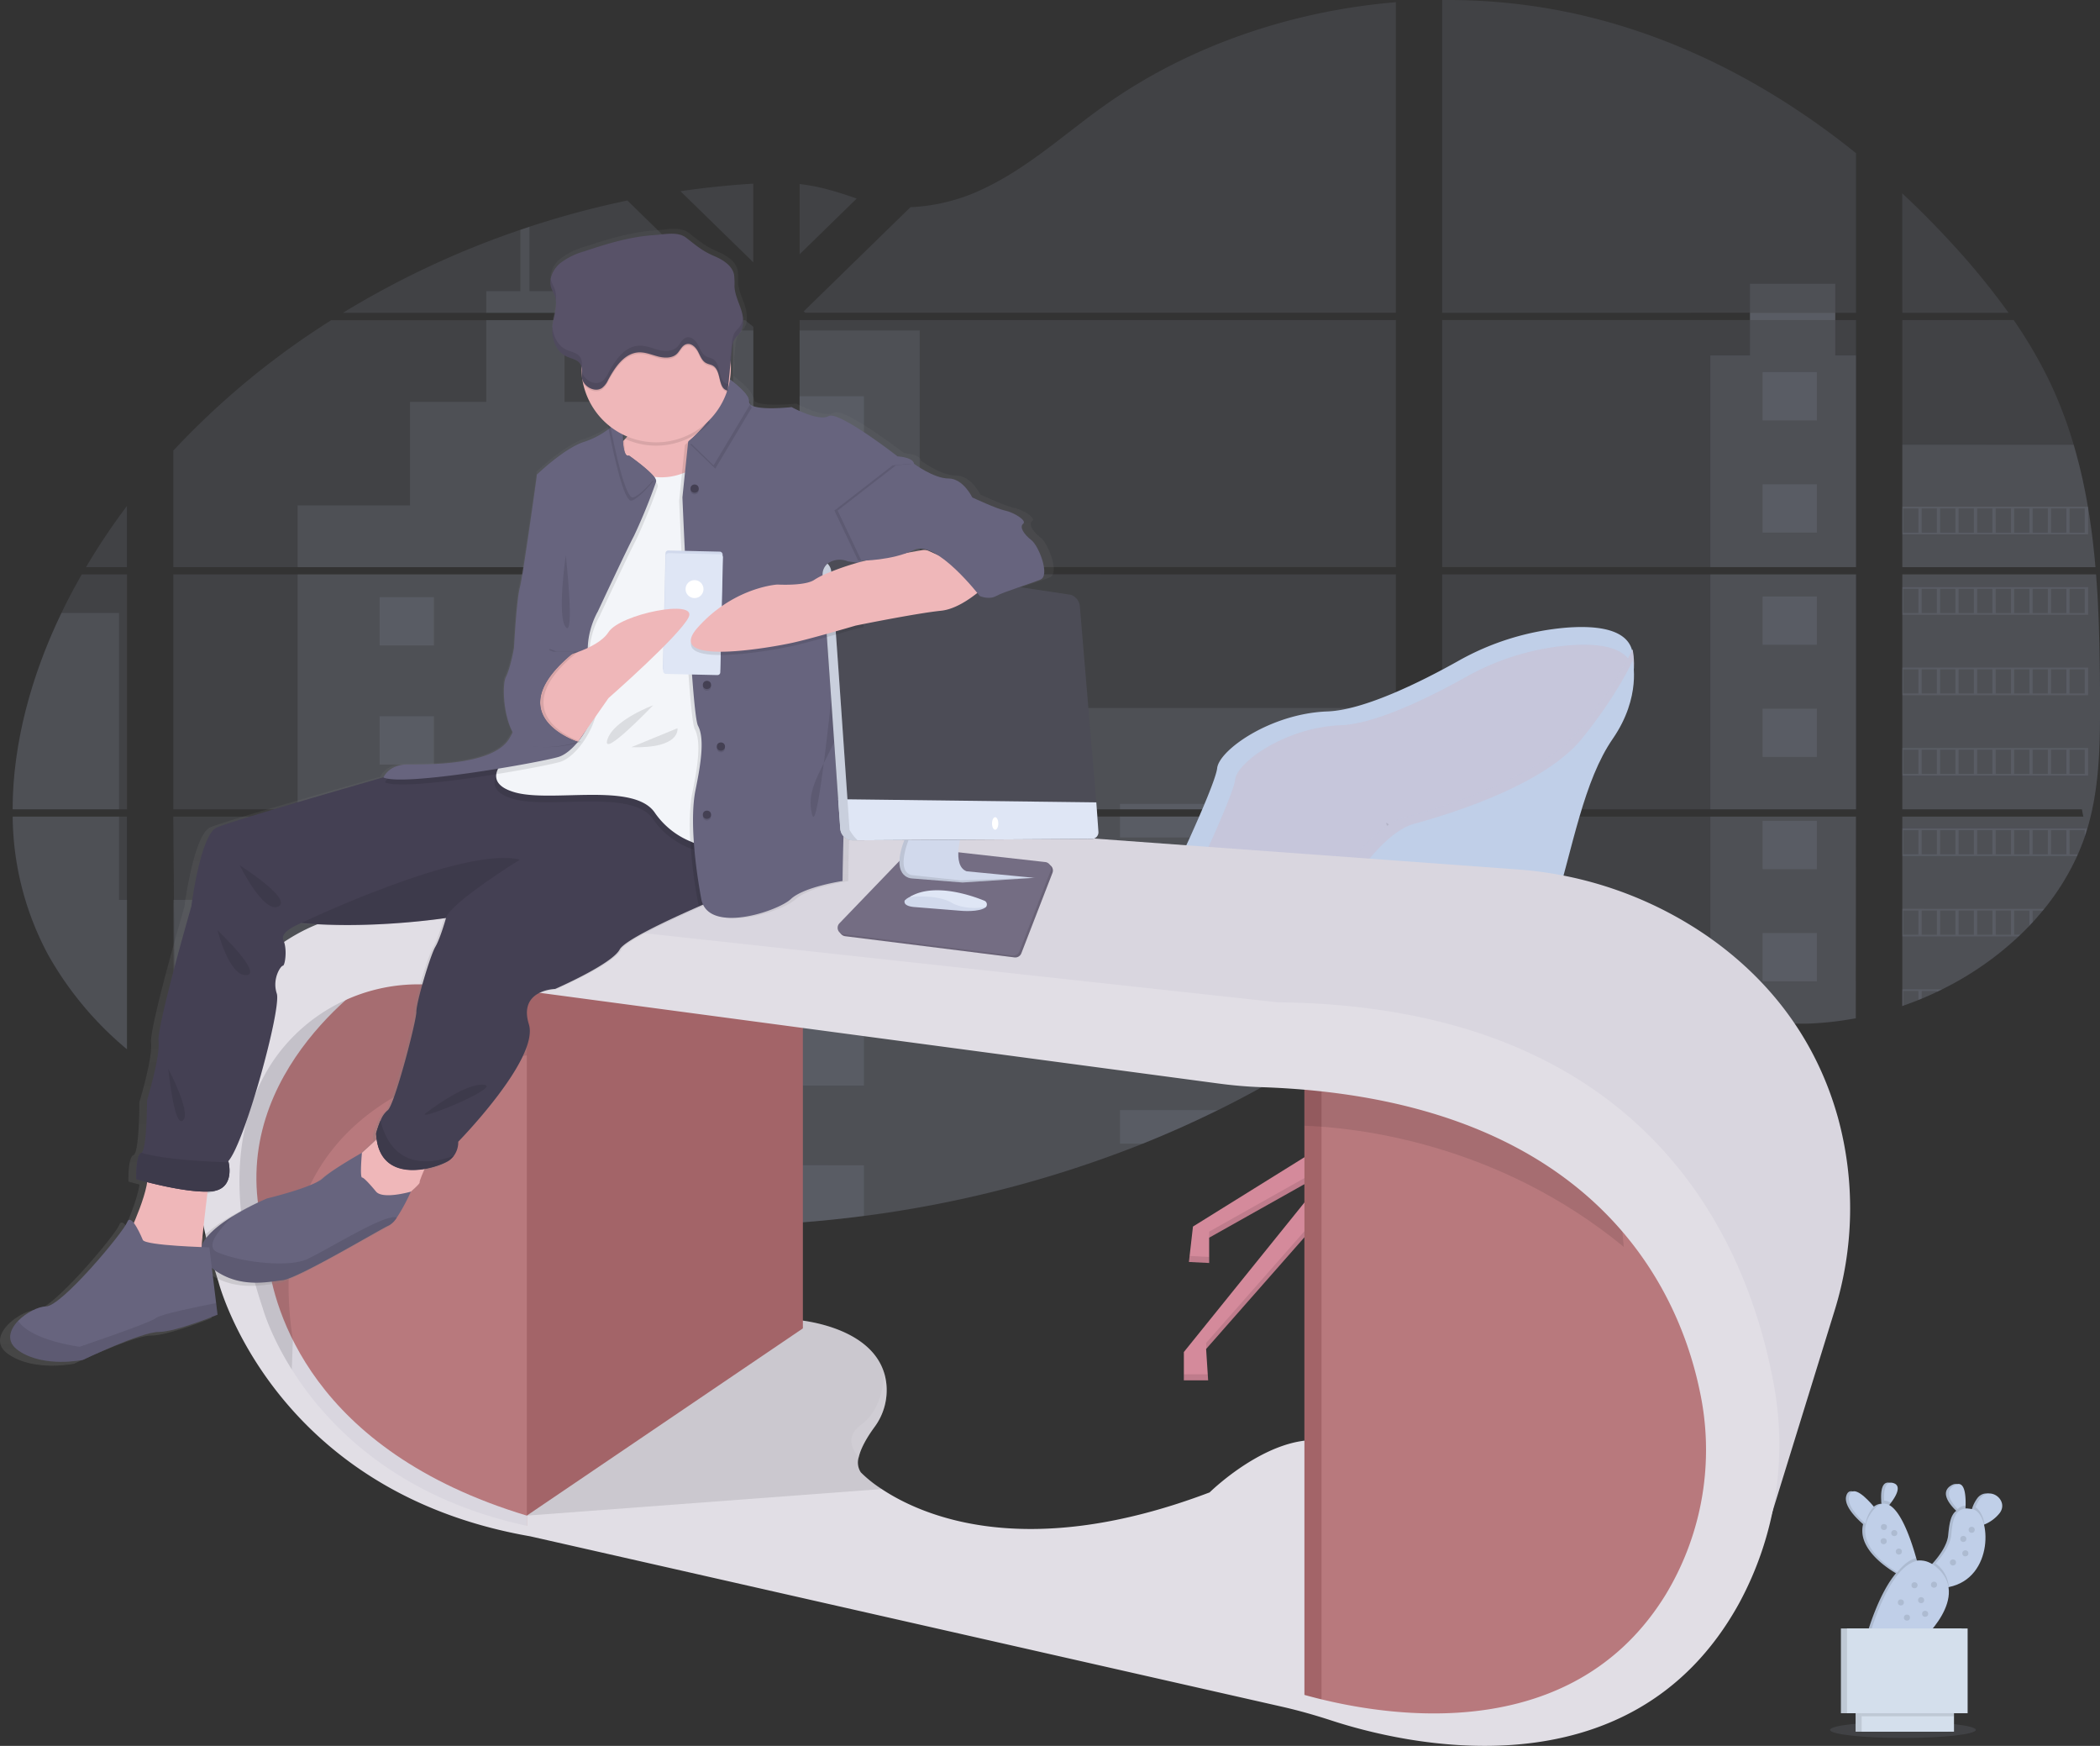 <svg xmlns="http://www.w3.org/2000/svg" xmlns:xlink="http://www.w3.org/1999/xlink" width="582.39" height="484.052" viewBox="0 0 582.39 484.052"><rect x="0" y="0" width="582.39" height="484.052" fill="#333333" stroke="none"/><defs><linearGradient id="a" x1="-2.055" y1="1" x2="-2.055" gradientUnits="objectBoundingBox"><stop offset="0" stop-color="gray" stop-opacity="0.251"/><stop offset="0.54" stop-color="gray" stop-opacity="0.122"/><stop offset="1" stop-color="gray" stop-opacity="0.102"/></linearGradient></defs><path d="M500.276,137.089H446.541v65.138h49.808c.129.672.251,1.344.4,2.011H446.541v52.52l.251-.082q2.127-.748,4.226-1.59l.9-.368q2.151-.882,4.226-1.888c.5-.228.988-.468,1.473-.713a87.57,87.57,0,0,0,21.14-14.612c.181-.158.351-.321.514-.479.859-.83,1.7-1.666,2.519-2.525l.9-.958c.964-1.046,1.894-2.127,2.8-3.22l.4-.479a68.036,68.036,0,0,0,9.106-14.612c.076-.158.14-.321.21-.479.731-1.648,1.391-3.32,1.964-5.021.246-.719.479-1.438.684-2.157.07-.216.134-.427.193-.637,2.981-10.433,3.326-21.274,3.326-32.058v-3.77c0-4.354-.064-8.767-.146-13.121,0-1.134-.053-2.262-.082-3.4q-.105-4.343-.316-8.673c-.035-.807-.07-1.607-.123-2.4,0-.462-.047-.923-.076-1.385C500.51,140.415,500.4,138.755,500.276,137.089Z" transform="translate(81.021 22.162)" fill="#c0cfe8" opacity="0.1"/><path d="M446.545,89.86h29.474a201.535,201.535,0,0,0-15.693-19.194c-4.383-4.781-8.983-9.445-13.8-13.934Z" transform="translate(81.017 -3.123)" fill="#c0cfe8" opacity="0.1"/><path d="M446.541,83.464v68.493h53.566c0-.2-.035-.4-.052-.584-.047-.538-.094-1.075-.146-1.619s-.123-1.262-.193-1.9-.14-1.373-.222-2.051-.152-1.373-.24-2.057-.17-1.368-.263-2.046-.181-1.368-.286-2.046c-.082-.584-.158-1.122-.245-1.689-.123-.795-.251-1.6-.386-2.385a3.367,3.367,0,0,0-.064-.351,146.823,146.823,0,0,0-3.939-17.2,118.321,118.321,0,0,0-6.645-17.458,126.748,126.748,0,0,0-10-17.125Z" transform="translate(81.021 5.283)" fill="#c0cfe8" opacity="0.1"/><path d="M444.358,175.2v65.138H559.135V175.2Zm0,67.149v44.109c13.361-4.272,28.638-2.548,42.49.959,10.725,2.724,21.175,6.429,31.883,9.094a116.946,116.946,0,0,0,14.535,2.747l1.2.129c.584.058,1.169.117,1.753.164l1.753.123h.964a2.081,2.081,0,0,0,.269,0l.947.035h.029c.45,0,.906,0,1.362.035H545.3a9.9,9.9,0,0,0,1.023-.035c.549,0,1.1-.047,1.654-.088l1.023-.064,1.263-.1c.894-.07,1.753-.164,2.659-.269.351-.041.707-.082,1.058-.134l.52-.064c.882-.117,1.753-.257,2.636-.4.649-.1,1.3-.222,1.952-.339v-55.9Zm85.366-139.686v2.011H444.358v68.516H559.135V104.7h-5.757v-2.011h5.757V58.423c-22.326-17.984-48.423-32.069-77.488-38.574a164.818,164.818,0,0,0-37.289-3.887v86.728ZM267.3,102.281l.4.386H431.518v-86.1c-29.165,2.426-57.6,12.221-80.533,28.452-11.017,7.791-20.912,17.025-33.273,23A52.1,52.1,0,0,1,296.9,73.4Zm-1.128-35.325V86.448L282,71c-5.886-2.034-10.526-3.425-15.851-4.021Zm-.526,245.217h.526V354.9q8.96-.666,17.849-1.835a319.371,319.371,0,0,0,77.3-20.024h0q4-1.6,7.937-3.308,2.624-1.14,5.219-2.338,3.893-1.788,7.727-3.676a271.871,271.871,0,0,0,32.654-18.972c.649-.438,1.3-.883,1.946-1.333q1.94-1.344,3.852-2.712c.637-.462,1.274-.923,1.905-1.391l1.3-.994c1.309-.976,2.613-1.958,3.933-2.922h0c1.222-.877,2.455-1.753,3.706-2.572v-50.5H299.9c.094-.3.181-.584.281-.9-.105.3-.2.584-.286.9H266.15v69.837Zm.526-207.484v68.5H431.518V104.7Zm0,70.5v65.15H431.518V175.2ZM233.116,68.961l20.2,19.714V66.869Q243.163,67.5,233.116,68.961ZM92.465,175.2v65.138h160.85V175.2Zm38.878,160.873a298.752,298.752,0,0,0,75.822,17.99h.111q7.358.777,14.758,1.2h.181c10.339.584,20.719.719,31.082.333V242.354H92.465l.584,75M47.912,240.343H79.636V175.2H67.088c-1.3,2.291-2.566,4.594-3.764,6.932q-.964,1.865-1.876,3.77C53.19,203.049,47.941,221.892,47.912,240.343Zm0,2.011a82.342,82.342,0,0,0,9.778,38.218,93.718,93.718,0,0,0,21.923,26.3V242.354Zm20.328-69.159H79.613V156.245a180.8,180.8,0,0,0-11.35,16.949Zm71.263-70.5H249.522l.4-.386-.584-.584h0L218.4,71.545a251.213,251.213,0,0,0-27.16,7.277c-.842.275-1.683.584-2.519.847A246.332,246.332,0,0,0,139.5,102.691ZM92.465,140.9v32.3H253.333V106.566l-2.256-1.835H136.265a220.768,220.768,0,0,0-43.8,36.166Z" transform="translate(-44.408 -15.954)" fill="#c0cfe8" opacity="0.1"/><path d="M446.541,109.739v33.946h53.566c0-.2-.035-.4-.052-.584-.047-.538-.094-1.075-.146-1.619s-.123-1.262-.193-1.9-.14-1.373-.222-2.051-.152-1.373-.24-2.057-.17-1.368-.263-2.046-.181-1.368-.286-2.046c-.082-.584-.158-1.122-.245-1.689-.123-.795-.251-1.6-.386-2.385a3.369,3.369,0,0,0-.064-.351,146.822,146.822,0,0,0-3.939-17.2Z" transform="translate(81.021 13.556)" fill="#c0cfe8" opacity="0.1"/><path d="M500.276,137.089H446.541v65.138h49.808c.129.672.251,1.344.4,2.011H446.541v52.52l.251-.082q2.127-.748,4.226-1.59l.9-.368q2.151-.882,4.226-1.888c.5-.228.988-.468,1.473-.713a87.57,87.57,0,0,0,21.14-14.612c.181-.158.351-.321.514-.479.859-.83,1.7-1.666,2.519-2.525l.9-.958c.964-1.046,1.894-2.127,2.8-3.22l.4-.479a68.036,68.036,0,0,0,9.106-14.612c.076-.158.14-.321.21-.479.731-1.648,1.391-3.32,1.964-5.021.246-.719.479-1.438.684-2.157.07-.216.134-.427.193-.637,2.981-10.433,3.326-21.274,3.326-32.058v-3.77c0-4.354-.064-8.767-.146-13.121,0-1.134-.053-2.262-.082-3.4q-.105-4.343-.316-8.673c-.035-.807-.07-1.607-.123-2.4,0-.462-.047-.923-.076-1.385C500.51,140.415,500.4,138.755,500.276,137.089Z" transform="translate(81.021 22.162)" fill="#c0cfe8" opacity="0.1"/><path d="M360.8,79.712V138.4h40.4V79.712h-5.757V59.84H371.793V79.712Z" transform="translate(113.524 18.843)" fill="#c0cfe8" opacity="0.1"/><rect width="40.404" height="65.132" transform="translate(474.323 159.251)" fill="#c0cfe8" opacity="0.1"/><path d="M446.447,188.167h-40.4v54.162a117.741,117.741,0,0,0,14.53,2.747l1.2.129c.584.064,1.169.117,1.753.164l1.753.123h.181a5.9,5.9,0,0,1,.783.035h.269a8.71,8.71,0,0,1,.953.035h0c.45,0,.906,0,1.362.035h3.752l1.029-.035c.544,0,1.1-.047,1.648-.088l1.017-.064,1.268-.1c.888-.076,1.753-.164,2.653-.269l1.058-.134.52-.064c.883-.123,1.753-.251,2.636-.4.655-.1,1.3-.222,1.952-.339Z" transform="translate(68.281 38.233)" fill="#c0cfe8" opacity="0.1"/><rect width="33.32" height="65.612" transform="translate(221.742 91.623)" fill="#c0cfe8" opacity="0.1"/><path d="M168.672,121.125v65.138H334.04v-28.1H245.955v16.575H201.986V121.125Z" transform="translate(53.07 38.126)" fill="#c0cfe8" opacity="0.1"/><path d="M213.516,258.224h.526v42.73q8.96-.678,17.849-1.835a319.942,319.942,0,0,0,77.318-20.053q10.66-4.278,20.883-9.316a271.868,271.868,0,0,0,32.654-18.977q3.91-2.653,7.7-5.43c1.753-1.292,3.507-2.607,5.26-3.887,1.222-.877,2.455-1.753,3.706-2.577v-50.5H247.8c.094-.3.181-.584.275-.894-.1.3-.2.584-.286.894H214.042v69.814Z" transform="translate(7.7 38.019)" fill="#c0cfe8" opacity="0.1"/><path d="M147.821,87.644h21.707V81.63H159.8V63.774c-.842.275-1.683.584-2.519.847V81.63h-9.462Z" transform="translate(-12.971 -0.907)" fill="#c0cfe8" opacity="0.1"/><path d="M108.032,151.953H234.4V86.336h-5.6v48.51H203.2V106.137H182.048V83.46H160.341v22.677H139.2v28.7H108.032Z" transform="translate(-25.491 5.287)" fill="#c0cfe8" opacity="0.1"/><path d="M116.285,137.089v65.138H242.652V137.089ZM120.7,297.962a298.75,298.75,0,0,0,75.822,17.99h.111q7.358.777,14.758,1.2h.181c10.339.585,20.719.719,31.082.333V204.238H116.285V227.33H81.8l.181,51.555" transform="translate(-33.744 22.162)" fill="#c0cfe8" opacity="0.1"/><path d="M77.4,188.167H47.93a82.413,82.413,0,0,0,9.778,38.218,93.735,93.735,0,0,0,21.923,26.3V211.259H77.4Z" transform="translate(-44.402 38.233)" fill="#c0cfe8" opacity="0.1"/><path d="M47.912,199.666h29.5V145.23H61.448C53.19,162.372,47.941,181.215,47.912,199.666Z" transform="translate(-44.408 24.723)" fill="#c0cfe8" opacity="0.1"/><rect width="17.849" height="20.573" transform="translate(221.742 109.864)" fill="#c0cfe8" opacity="0.1"/><rect width="17.849" height="4.734" transform="translate(221.742 152.506)" fill="#c0cfe8" opacity="0.1"/><rect width="17.849" height="13.823" transform="translate(221.742 159.251)" fill="#c0cfe8" opacity="0.1"/><rect width="17.849" height="20.573" transform="translate(221.742 195.143)" fill="#c0cfe8" opacity="0.1"/><rect width="17.849" height="20.573" transform="translate(221.742 237.785)" fill="#c0cfe8" opacity="0.1"/><path d="M214.042,245.052h0v4.775h17.849V229.254H214.042Z" transform="translate(7.7 51.161)" fill="#c0cfe8" opacity="0.1"/><path d="M213.916,261.691v15.891q8.96-.678,17.849-1.835V261.72Z" transform="translate(7.826 61.367)" fill="#c0cfe8" opacity="0.1"/><rect width="76.494" height="1.508" transform="translate(310.616 222.875)" fill="#c0cfe8" opacity="0.1"/><rect width="76.494" height="5.792" transform="translate(310.616 226.4)" fill="#c0cfe8" opacity="0.1"/><rect width="76.494" height="9.316" transform="translate(310.616 251.175)" fill="#c0cfe8" opacity="0.1"/><path d="M281.519,228.539v9.316h59.837q3.9-2.648,7.7-5.436c1.753-1.286,3.507-2.6,5.26-3.875Z" transform="translate(29.097 50.936)" fill="#c0cfe8" opacity="0.1"/><path d="M281.519,250.06v9.316h6.295q10.655-4.267,20.877-9.316Z" transform="translate(29.097 57.708)" fill="#c0cfe8" opacity="0.1"/><rect width="15.056" height="13.39" transform="translate(177.826 178.959) rotate(180)" fill="#c0cfe8" opacity="0.1"/><rect width="15.056" height="13.39" transform="translate(503.874 116.562) rotate(180)" fill="#c0cfe8" opacity="0.1"/><rect width="15.056" height="13.39" transform="translate(503.874 147.667) rotate(180)" fill="#c0cfe8" opacity="0.1"/><rect width="15.056" height="13.39" transform="translate(503.874 178.766) rotate(180)" fill="#c0cfe8" opacity="0.1"/><rect width="15.056" height="13.39" transform="translate(503.874 209.871) rotate(180)" fill="#c0cfe8" opacity="0.1"/><rect width="15.056" height="13.39" transform="translate(503.874 240.982) rotate(180)" fill="#c0cfe8" opacity="0.1"/><rect width="15.056" height="13.39" transform="translate(503.874 272.081) rotate(180)" fill="#c0cfe8" opacity="0.1"/><rect width="15.056" height="13.39" transform="translate(120.338 178.959) rotate(180)" fill="#c0cfe8" opacity="0.1"/><rect width="15.056" height="13.39" transform="translate(177.826 211.981) rotate(180)" fill="#c0cfe8" opacity="0.1"/><rect width="15.056" height="13.39" transform="translate(120.338 211.981) rotate(180)" fill="#c0cfe8" opacity="0.1"/><rect width="15.056" height="13.39" transform="translate(177.826 245.009) rotate(180)" fill="#c0cfe8" opacity="0.1"/><rect width="15.056" height="13.39" transform="translate(120.338 245.009) rotate(180)" fill="#c0cfe8" opacity="0.1"/><rect width="15.056" height="13.39" transform="translate(177.826 278.037) rotate(180)" fill="#c0cfe8" opacity="0.1"/><rect width="15.056" height="13.39" transform="translate(120.338 278.037) rotate(180)" fill="#c0cfe8" opacity="0.1"/><rect width="15.056" height="13.39" transform="translate(177.826 311.071) rotate(180)" fill="#c0cfe8" opacity="0.1"/><rect width="15.056" height="13.39" transform="translate(120.338 311.071) rotate(180)" fill="#c0cfe8" opacity="0.1"/><path d="M138.864,260.178v-8.633h-15.05v7.405Z" transform="translate(38.956 79.163)" fill="#c0cfe8" opacity="0.1"/><path d="M446.541,122.818v7.662h51.532v-7.662Zm46.4.485h4.2V130h-4.226Zm-5.132,0h4.226V130h-4.243Zm-5.12,0h4.226V130H482.69Zm-5.132,0h4.226V130h-4.226Zm-5.126,0h4.255V130h-4.226Zm-5.132,0h4.226V130H467.3Zm-5.132,0h4.226V130h-4.226Zm-5.126,0h4.226V130h-4.226Zm-5.126,0h4.226V130h-4.226Zm-5.126,0h4.226V130h-4.226Z" transform="translate(81.021 17.671)" fill="#c0cfe8" opacity="0.1"/><path d="M446.541,139.783v7.662h51.532v-7.662Zm46.4.485h4.2v6.692h-4.226Zm-5.132,0h4.226v6.692h-4.243Zm-5.12,0h4.226v6.692H482.69Zm-5.132,0h4.226v6.692h-4.226Zm-5.126,0h4.255v6.692h-4.226Zm-5.132,0h4.226v6.692H467.3Zm-5.132,0h4.226v6.692h-4.226Zm-5.126,0h4.226v6.692h-4.226Zm-5.126,0h4.226v6.692h-4.226Zm-5.126,0h4.226v6.692h-4.226Z" transform="translate(81.021 23.009)" fill="#c0cfe8" opacity="0.1"/><path d="M446.541,156.744V164.4h51.532v-7.656Zm46.4.479h4.2v6.7h-4.226Zm-5.132,0h4.226v6.7h-4.243Zm-5.12,0h4.226v6.7H482.69Zm-5.132,0h4.226v6.7h-4.226Zm-5.126,0h4.255v6.7h-4.226Zm-5.132,0h4.226v6.7H467.3Zm-5.132,0h4.226v6.7h-4.226Zm-5.126,0h4.226v6.7h-4.226Zm-5.126,0h4.226v6.7h-4.226Zm-5.126,0h4.226v6.7h-4.226Z" transform="translate(81.021 28.346)" fill="#c0cfe8" opacity="0.1"/><path d="M446.541,173.7v7.656h51.532V173.7Zm46.4.479h4.2v6.7h-4.226Zm-5.132,0h4.226v6.7h-4.243Zm-5.12,0h4.226v6.7H482.69Zm-5.132,0h4.226v6.7h-4.226Zm-5.126,0h4.255v6.7h-4.226Zm-5.132,0h4.226v6.7H467.3Zm-5.132,0h4.226v6.7h-4.226Zm-5.126,0h4.226v6.7h-4.226Zm-5.126,0h4.226v6.7h-4.226Zm-5.126,0h4.226v6.7h-4.226Z" transform="translate(81.021 33.683)" fill="#c0cfe8" opacity="0.1"/><path d="M446.541,190.665v7.674h48.452c.07-.158.14-.321.2-.479h-2.256v-6.71h4.2v1.666c.246-.713.479-1.426.684-2.151Zm41.269.485h4.226v6.692h-4.243Zm-5.12,0h4.226v6.692H482.69Zm-5.132,0h4.226v6.692h-4.226Zm-5.126,0h4.255v6.692h-4.226Zm-5.132,0h4.226v6.692H467.3Zm-5.132,0h4.226v6.692h-4.226Zm-5.126,0h4.226v6.692h-4.226Zm-5.126,0h4.226v6.692h-4.226Zm-5.126,0h4.226v6.692h-4.226Z" transform="translate(81.021 39.019)" fill="#c0cfe8" opacity="0.1"/><path d="M446.541,207.617v7.656h32.21c.187-.158.351-.327.52-.479h-1.712v-6.68h4.226v4.179l.906-.964v-3.215h2.8c.134-.164.263-.327.4-.479Zm25.892.479h4.255v6.7h-4.226Zm-5.132,0h4.226v6.7H467.3Zm-5.132,0h4.226v6.7h-4.226Zm-5.126,0h4.226v6.7h-4.226Zm-5.126,0h4.226v6.7h-4.226Zm-5.126,0h4.226v6.7h-4.226Z" transform="translate(81.021 44.353)" fill="#c0cfe8" opacity="0.1"/><path d="M446.541,224.591v4.635a1.819,1.819,0,0,0,.251-.088v-4.091h4.226v2.49l.9-.368v-2.1h4.226v.234c.5-.228.988-.468,1.473-.707Z" transform="translate(81.021 49.694)" fill="#c0cfe8" opacity="0.1"/><path d="M189.091,152.446h.029ZM221.2,291.437h0Zm34.273-69.843h0c.093-.3.181-.584.281-.9C255.656,221,255.562,221.3,255.474,221.594Zm-66.383-69.148h.029ZM485.3,81.931v2.011h23.653V81.931ZM221.2,291.437h0Zm34.273-69.843h0c.093-.3.181-.584.281-.9C255.656,221,255.562,221.3,255.474,221.594Zm-66.383-69.148h.029ZM221.2,291.437h0Zm34.273-69.843h0c.093-.3.181-.584.281-.9C255.656,221,255.562,221.3,255.474,221.594Z" transform="translate(0.015 4.806)" fill="#c0cfe8" opacity="0.1"/><ellipse cx="20.211" cy="2.238" rx="20.211" ry="2.238" transform="translate(507.527 477.379)" fill="#c0cfe8" opacity="0.1"/><path d="M299.737,247.158l-10.1-.555-.684-29.007-.158-6.908,10.655-1.964.07,8.907Z" transform="translate(90.868 65.689)" fill="#d48a9b"/><path d="M304.165,234.521l-51.9,32.268-1.122,9.819,5.611.281v-7.014L290.7,250.8,249.74,301.576v7.855h6.733l-.561-8.7,47.411-53.864,5.891.561L359.157,304.1l1.122,9.544,6.733.28L365.89,304.1l-39.556-49.375L352.7,272.961l.561,7.855,5.33.28-.561-9.538-50.223-38.721Z" transform="translate(78.579 73.277)" fill="#d48a9b"/><path d="M288.536,226.953a92.59,92.59,0,0,0,12.227-19.924c3.571-7.9,7.487-17.025,7.785-19.726.584-5.05,14.869-15.149,30.579-15.71,10.246-.368,26.207-8.364,36.085-13.887a73.449,73.449,0,0,1,30.275-9.351c11.555-.871,22.42,1.4,16.949,14.8l-73.467,88.967s-62.654,11.041-66.518-6.71a14.764,14.764,0,0,0-.894-2.607C280.827,241.132,280.634,236.754,288.536,226.953Z" transform="translate(29.006 25.654)" fill="#c0cfe8"/><path d="M292.579,227.542a95.311,95.311,0,0,0,12.35-20.106c3.331-7.388,6.867-15.669,7.148-18.177.538-4.822,14.226-14.471,29.258-15.009,9.8-.351,25.073-7.984,34.518-13.261a70.375,70.375,0,0,1,28.978-8.907c11.052-.83,21.45,1.338,16.236,14.144L362.79,251.558s-71.889,10.2-75.694-6.675a16.864,16.864,0,0,0-.894-2.618C285.536,240.593,285.443,236.5,292.579,227.542Z" transform="translate(30.48 26.83)" fill="#dda2a6" opacity="0.2"/><path d="M344.766,233.594c-3.378,0-6.938,0-10.567-.035l-.158-6.908,10.655-1.958Z" transform="translate(45.623 49.726)" opacity="0.1"/><g transform="translate(328.319 318.464)" opacity="0.1"><path d="M334.373,266.442,308,248.207l3.022,3.77,23.349,16.149.561,7.855,5.33.281-.1-1.689-5.231-.275Z" transform="translate(-231.408 -240.351)"/><path d="M255.075,264.3v1.683l31.462-17.68,2.484-3.08Z" transform="translate(-248.062 -241.291)"/><path d="M249.74,289.819V291.5h6.733l-.111-1.683Z" transform="translate(-249.74 -227.258)"/><path d="M256.418,265.129l-5.424-.269-.187,1.672,5.611.281Z" transform="translate(-249.405 -235.111)"/><path d="M358.8,309.006l-1.122-9.544-49.942-56.669-5.891-.561L254.435,296.1l.1,1.572,47.312-53.753,5.891.561,49.942,56.669,1.122,9.544,6.733.28-.193-1.695Z" transform="translate(-248.263 -242.231)"/></g><path d="M337.664,189.416s13.139,9.609,7.388,9.72S337.664,189.416,337.664,189.416Z" transform="translate(46.763 38.626)" opacity="0.1"/><path d="M295.732,253.474s21.742-1.683,29.878-17.394c0,0,16.552-32.829,30.024-36.476s38.434-11.783,48.814-24.407,14.734-22.3,14.734-22.3,2.677,10.216-5.757,22.262-11.5,30.6-17.394,50.264-8.136,27.47-18.8,28.639c-8.036.847-50.527.421-70.843,0C299.747,253.877,295.732,253.474,295.732,253.474Z" transform="translate(33.569 27.135)" fill="#c0cfe8"/><path d="M295.732,253.474s21.742-1.683,29.878-17.394c0,0,16.552-32.829,30.024-36.476s38.434-11.783,48.814-24.407,14.734-22.3,14.734-22.3,2.677,10.216-5.757,22.262-11.5,30.6-17.394,50.264-8.136,27.47-18.8,28.639c-8.036.847-50.527.421-70.843,0C299.747,253.877,295.732,253.474,295.732,253.474Z" transform="translate(33.569 27.135)" fill="#dda2a6" opacity="0.2"/><path d="M299.893,252.71s20.783-1.631,28.557-16.844c0,0,15.827-31.783,28.7-35.313s36.739-11.415,46.663-23.636,14.08-21.6,14.08-21.6,2.542,9.936-5.5,21.6-10.994,29.609-16.628,48.627-7.773,26.622-17.966,27.709c-7.68.818-48.294.4-67.716,0C303.733,253.131,299.893,252.71,299.893,252.71Z" transform="translate(34.879 27.898)" fill="#c0cfe8"/><path d="M287.089,224.956s11.362,4.348,17.814,1.964,22.443-9.4,22.443-9.4S300.415,219.229,287.089,224.956Z" transform="translate(30.85 47.47)" opacity="0.1"/><path d="M405.586,405s-32.66-1.753-40.62-6.429-19.229-4.676-19.287-4.676L215.636,365.547l-54.063-12.858-9.644-1.268,31.853-36.447.97-.421,46.956-20.31s21.041,1.169,25.2,14.88a16.557,16.557,0,0,1,.584,2.957,17.16,17.16,0,0,1-3.32,12c-1.66,2.268-3.7,5.488-4.343,8.323a4.926,4.926,0,0,0,.584,4.208,34.3,34.3,0,0,0,5.775,4.611c11.45,7.6,40.392,20.117,90.954.941,0,0,21.625-21.333,37.99-12.274S405.586,405,405.586,405Z" transform="translate(-11.678 71.61)" fill="#e1dee5"/><path d="M248.451,332.408a4.926,4.926,0,0,0,.584,4.208,34.305,34.305,0,0,0,5.774,4.611l-98.435,7.37,26.979-34.045,46.956-20.31s21.041,1.169,25.2,14.88a16.555,16.555,0,0,1,.584,2.957,17.159,17.159,0,0,1-3.32,12C251.134,326.353,249.094,329.573,248.451,332.408Z" transform="translate(-10.28 71.61)" opacity="0.1"/><path d="M111.446,205.367l80.656,1.753v96.547l-76.564,51.906L97.126,338.625l3.8-56.108-3.8-52.309Z" transform="translate(30.559 64.633)" fill="#a36468"/><path d="M118.364,216.423,212.532,187.4a14.269,14.269,0,0,1,5.231-.584l224.959,16.418a106.267,106.267,0,0,1,53.572,18.9c14.559,10.269,28.978,26.032,35.652,49.9a95.3,95.3,0,0,1-.964,53.671L511.11,390s14.9-139.686-133.842-146.7Z" transform="translate(-22.24 37.797)" fill="#d9d6df"/><path d="M176.868,221.1V376.18s-25.8-3.63-30.392-8.668c-3.764-4.132-25.57-15.78-35.033-27.779a20.018,20.018,0,0,1-4.126-7.873c-3.168-14.424-16.073-48.51-16.073-48.51l3.507-33.314,14.612-21.625,28.346-12.858h21.917Z" transform="translate(-30.773 46.85)" fill="#b8797d"/><path d="M135.57,221.332s-41.941,26.3-32.765,68.622c.748,3.448,1.4,6.914,1.824,10.421,1.677,13.688,11.742,53.022,71.854,71.164v4.091l-25.5-7.113-17.312-9.544L120.456,347.12,104.3,327.412l-7.5-16.073L94.056,290.17,92.472,266l3.863-20.731,9.112-13.489,11.1-8.632Z" transform="translate(-30.387 48.669)" fill="#d9d6df"/><path d="M176.87,221.11v24.67c-18.294,1.987-74.934,13.443-64.875,78.9l-.555,15.032a20.017,20.017,0,0,1-4.126-7.873c-3.168-14.424-16.073-48.51-16.073-48.51l3.507-33.314,14.612-21.625L137.7,215.535h21.917Z" transform="translate(-30.774 46.844)" opacity="0.1"/><path d="M231.245,320.523c-1.66,2.268-3.7,5.488-4.343,8.323-2.548-2.922-3.1-6.283.584-8.942,4.611-3.355,6.149-9.176,6.493-14.343a16.56,16.56,0,0,1,.584,2.957,17.16,17.16,0,0,1-3.32,12Z" transform="translate(11.269 75.171)" fill="#fff" opacity="0.1"/><path d="M437.316,357.666l-11.1,37.7-25.132,24.547-31.561,6.429-49.095-8.767V243.111s8.475-5.552,9.351-5.552,24.547,3.8,24.547,3.8l53.6,38.44,2.221,1.6L434.1,317.046Z" transform="translate(41.338 53.774)" fill="#b8797d"/><path d="M275.179,220.261V402.028l4.734.847V220.261Z" transform="translate(86.583 69.319)" fill="#a36468"/><path d="M408.969,291.907c-35.068-28.814-74.051-33.051-88.546-33.577v-15.2s8.475-5.552,9.351-5.552,24.547,3.8,24.547,3.8l53.6,38.44Z" transform="translate(41.338 53.781)" opacity="0.1"/><path d="M386.778,233.4,167.119,209.44l-24.688-1.309A50.737,50.737,0,0,0,101.4,225.284c-12.858,14.787-22.578,40.871-8.381,85.659,0,0,14.8,58.055,86.5,70.527l208.326,47.207c4.617,1.046,9.176,2.338,13.676,3.8,18.913,6.213,82.994,22.309,113.181-32.408a92.2,92.2,0,0,0,9.457-61.7C516.89,299.862,489.462,234.5,386.778,233.4ZM494.394,397.572c-28.171,45.892-86.22,32.233-103.672,26.844-4.272-1.321-8.6-2.472-12.975-3.407L185.308,379.84c-66.3-10.888-80-61.579-80-61.579-11.192-33.314-6.3-54.811,2.747-68.417A48.674,48.674,0,0,1,151.117,228.5l22.747,1.169,196.473,26.248c3.974.532,7.978.883,11.987,1.017,87.371,2.963,114.555,51.006,121.463,84.116A77.542,77.542,0,0,1,494.394,397.572Z" transform="translate(-32.421 44.488)" fill="#e1dee5"/><path d="M47.716,376.324c7.195,4.816,18.118,2.525,18.118,2.525s16.476-7.8,21.345-7.8,16.71-4.822,16.71-4.822l-.4-3.25-1.2-9.79c7.5,5.845,15.833,3.828,19.936,3.4,4.407-.456,27.955-14.454,30.222-15.377a5.985,5.985,0,0,0,2.063-2.081h0a53.053,53.053,0,0,0,3.986-7.282h0c1.473-1.3,2.548-2.338,2.472-2.566a17.7,17.7,0,0,1,1.444-3.857,18.934,18.934,0,0,0,7.142-2.572,6.236,6.236,0,0,0,2.338-5.05s22.975-23.174,19.954-32.812,7.428-9.872,7.428-9.872,16.008-6.885,18.235-11.011c1.373-2.542,13.384-8.124,22.42-12.04l1.11-.479c3.507,7.686,21.321,1.753,24.828-1.479,3.711-3.442,14.612-5.05,14.612-5.05s.468-45,3.945-50.72c1.654-2.718,2.051-11.6,2.01-20.181v-.912c4.874-.953,16.47-3.156,21.853-3.688,3.413-.339,6.973-2.466,9.7-4.535l.321.4a6.662,6.662,0,0,0,2.963.485,4.535,4.535,0,0,0,2.6-.485c2.092-1.169,9.749-3.442,12.531-4.588s-.462-9.41-2.548-11.017-3.507-3.67-2.338-4.588-2.782-3.215-5.1-3.676-9.281-3.67-9.281-3.67-2.554-5.26-6.727-5.26-9.749-4.132-9.749-4.132c-.228-1.835-4.641-2.063-4.641-2.063s-16.7-12.858-19.492-11.245-10.439-2.525-10.439-2.525-9.392,1.052-11.6-.678h0a2.607,2.607,0,0,0-.584-1.555c-.5-1.555-2.922-3.682-5.26-5.453a20.687,20.687,0,0,0,.269-3.32,12.97,12.97,0,0,0-.053-1.432v-.24l.333-3.232a6.675,6.675,0,0,1,.807-3.039c.392-.584.97-1.081,1.409-1.66a4.134,4.134,0,0,0,.281-.427l.07-.123a3.842,3.842,0,0,0,.175-.345l.053-.117a5.617,5.617,0,0,0,.3-.982v-.076c.029-.152.053-.3.07-.462a.266.266,0,0,1,0-.064,9.79,9.79,0,0,0-.526-3.939c-.7-2.168-1.783-4.261-1.9-6.523a20.186,20.186,0,0,0-.117-3.366c-.585-2.507-3.139-4.091-5.623-5.143-3.431-1.438-5.161-3.01-7.914-5.149-2.338-1.812-6.207-.9-9.153-.713-6.733.433-13.378,2.461-19.714,4.553a19.868,19.868,0,0,0-6.885,3.419A7.6,7.6,0,0,0,198,76.852h0a5.564,5.564,0,0,0-.076,1.169v.1a1.27,1.27,0,0,0,.053.444,1.086,1.086,0,0,0,0,.146,3.445,3.445,0,0,0,.129.526h0c.269.847.766,1.613,1.052,2.455a4.8,4.8,0,0,1,.158.584v.058a5.335,5.335,0,0,1,.094.584h0c.257,2.087-.514,4.267-.853,6.394-.047.3-.082.584-.105.912h0a10.893,10.893,0,0,0,.321,3.665.111.111,0,0,0,0,.041c.035.146.088.292.134.432a1.752,1.752,0,0,0,.058.187c.041.123.094.245.14.362l.1.245c.047.105.1.21.152.316s.088.175.134.257a3.2,3.2,0,0,0,.158.281c.053.093.111.181.169.269s.111.169.175.251.134.181.2.269l.181.222.245.257.193.193.286.245c.07.053.129.111.2.158s.24.169.362.245l.17.117c.187.111.386.21.584.3,1.333.584,3.016.824,3.817,2a2.466,2.466,0,0,1,.392.912v.438a19.039,19.039,0,0,0,.117,2.011,7.437,7.437,0,0,0,.064,1.087,3.115,3.115,0,0,0,.222.789,20.854,20.854,0,0,0,7.014,11.818c.07.357.152.771.24,1.239a23.211,23.211,0,0,1-6.751,3.507c-5.57,1.631-13.443,9.153-13.443,9.153s-3.916,28.224-4.857,31.666-1.636,16.757-1.636,16.757-.929,5.506-2.338,8.258c-.988,1.94-.807,10.281,1.94,15.348a12.8,12.8,0,0,1-1.707,2.782c-5.57,6.429-22.28,6.2-27.85,6.2-5.126,0-6.71,3.109-6.926,3.6-10.2,2.922-43.221,12.32-47.137,14.027-4.641,2.028-7.195,22.069-7.195,22.069s-9.7,33.268-9.235,37.628-3.25,16.505-3.25,16.505,0,13.729-1.572,14.658a.146.146,0,0,1-.047.029c-1.625.69-1.4,7.347-1.4,7.347s1.2.345,3.063.818c-.5,3.361-2.338,8.066-3.758,11.409-.725-.918-1.432-1.3-1.853-.234-1.169,2.922-18.563,23.577-22.975,23.577-2.1,0-5.57,1.718-7.855,4.039C45,370.526,43.941,373.8,47.716,376.324Zm79.808-119.563c19.726,1.835,40.842-1.4,40.842-1.4s-1.625,5.757-3.016,8.054-5.342,15.377-5.342,18.118-6.265,26.389-8.118,27.534a6.911,6.911,0,0,0-2.022,2.922,27.439,27.439,0,0,0-1.227,3.507q.041.894.158,1.7c-1.385,1.268-2.852,2.6-4.156,3.781h0s-8.3,4.617-11.1,7.142-15.78,5.623-15.78,5.623a80.8,80.8,0,0,0-9.351,4.763c-4.027,2.426-8.054,5.512-9.106,8.557.456-5.132,1.2-11.309,1.695-15.237l.736-.029c6.505-.4,5.535-6.61,5.19-8.147-.047-.222-.082-.345-.082-.345,4.641-5.05,15.079-42.666,13.688-46.815s1.169-7.8,1.712-7.8,1.3-4.588.146-7.113S127.524,256.761,127.524,256.761Zm159.5-101.24-1.233.3v-.263S286.241,155.561,287.024,155.52ZM219.6,120.891c-.187.234-.374.456-.584.672l-.24.245v-1.274C219.057,120.645,219.326,120.78,219.6,120.891Zm-23.244,44.524.082,1.292s-.123.789-.357,2.139Zm106.635-12.823-4.05.7c.584-.216,1.14-.45,1.689-.713a3.886,3.886,0,0,1,1.292-.351,7.418,7.418,0,0,1,1.508.321,2.8,2.8,0,0,0-.438.047Z" transform="translate(-45.246 -0.764)" fill="url(#a)"/><path d="M143.274,259.138s-4.676,9.649-4.436,10.333-10.024,8.872-10.024,8.872l-11.157-7.966,1.169-5.47s12.525-11.286,13.443-12.589S143.274,259.138,143.274,259.138Z" transform="translate(-22.462 58.374)" fill="#efb7b9"/><path d="M89.092,289.616c7.744,7.516,16.85,5.26,21.181,4.787s27.435-14.349,29.656-15.26a6.048,6.048,0,0,0,2.028-2.069h0a52.561,52.561,0,0,0,3.91-7.23c-.152.041-7.727,2.209-9.638,0,0,0-3.191-3.91-3.875-3.91s-.053-6.862-.053-6.862-8.147,4.582-10.877,7.09-15.488,5.576-15.488,5.576a78.322,78.322,0,0,0-9.164,4.728C90.74,280.148,84.662,285.344,89.092,289.616Z" transform="translate(-31.928 60.544)" fill="#67647e"/><path d="M89.092,285.453c7.744,7.516,16.85,5.26,21.181,4.787s27.435-14.349,29.656-15.26a6.048,6.048,0,0,0,2.028-2.069c-2.694-1.607-20.3,9.585-25.225,11.637s-17.394.906-24.471-2.051c-3.507-1.479.047-6.02,4.5-10.193C90.74,275.985,84.662,281.181,89.092,285.453Z" transform="translate(-31.928 64.707)" opacity="0.1"/><path d="M94.873,265.08s-3.244,24.366-2.42,27.557S72.1,281.708,72.1,281.708s7.411-15.272,5.26-18.779S94.873,265.08,94.873,265.08Z" transform="translate(-36.798 61.397)" fill="#efb7b9"/><path d="M74.007,292.547s13.209,3.869,20.491,3.413c6.382-.4,5.43-6.558,5.1-8.083-.047-.216-.082-.339-.082-.339,4.553-5.015,14.8-42.362,13.443-46.459s1.11-7.715,1.695-7.715,1.28-4.559.14-7.06,5.015-4.781,5.015-4.781c19.357,1.818,40.082-1.391,40.082-1.391s-1.6,5.716-2.963,8-5.26,15.254-5.26,17.99-6.149,26.19-7.972,27.329a6.775,6.775,0,0,0-1.981,2.922,27.328,27.328,0,0,0-1.2,3.507c.684,15.26,17.99,9.351,20.5,7.288a6.724,6.724,0,0,0,.97-.994,6.371,6.371,0,0,0,1.3-4.021s22.549-23,19.585-32.566,7.288-9.79,7.288-9.79,15.716-6.832,17.9-10.935c1.35-2.519,13.133-8.054,22-11.946,5.558-2.437,9.971-4.22,9.971-4.22l-3.694-13.244L233.413,189l-5.482-2.057L210.4,180.353l-31.456-4.413-2.881.374L145.5,180.272s-44.618,12.765-49.177,14.764-7.06,21.9-7.06,21.9-9.562,33.022-9.094,37.37-3.191,16.365-3.191,16.365,0,13.624-1.549,14.547a.081.081,0,0,1-.047,0C73.779,285.966,74.007,292.547,74.007,292.547Z" transform="translate(-36.2 34.386)" fill="#444053"/><path d="M108.823,214.9c19.357,1.818,40.082-1.391,40.082-1.391,1.368-4.307,20.509-16.149,20.509-16.149C153.71,193.492,108.823,214.9,108.823,214.9Z" transform="translate(-25.242 40.979)" opacity="0.1"/><path d="M124.588,255.771c.684,15.26,17.99,9.351,20.5,7.288a6.724,6.724,0,0,0,.97-.994c-6.049,2.227-16.774,3.951-20.263-9.778a27.329,27.329,0,0,0-1.2,3.483Z" transform="translate(-20.281 58.409)" fill="#444053"/><path d="M74.007,266.389S87.216,270.259,94.5,269.8c6.382-.4,5.43-6.558,5.1-8.083-6.686-.21-18.2-.836-24.179-2.648a.082.082,0,0,1-.047,0C73.779,259.808,74.007,266.389,74.007,266.389Z" transform="translate(-36.2 60.544)" fill="#444053"/><path d="M124.588,255.771c.684,15.26,17.99,9.351,20.5,7.288a6.724,6.724,0,0,0,.97-.994c-6.049,2.227-16.774,3.951-20.263-9.778a27.329,27.329,0,0,0-1.2,3.483Z" transform="translate(-20.281 58.409)" opacity="0.1"/><path d="M74.007,266.389S87.216,270.259,94.5,269.8c6.382-.4,5.43-6.558,5.1-8.083-6.686-.21-18.2-.836-24.179-2.648a.082.082,0,0,1-.047,0C73.779,259.808,74.007,266.389,74.007,266.389Z" transform="translate(-36.2 60.544)" opacity="0.1"/><path d="M49.806,309.541c7.06,4.781,17.768,2.5,17.768,2.5S83.74,304.3,88.526,304.3s16.377-4.787,16.377-4.787l-.392-3.22-1.882-15.453s-17.738-.456-18.451-2.051c0,0-3.185-7.843-4.325-4.945S61.635,297.226,57.3,297.226c-2.063,0-5.471,1.707-7.709,4.009C47.158,303.79,46.112,307.04,49.806,309.541Z" transform="translate(-44.571 64.99)" fill="#67647e"/><path d="M95.828,198.463s14.8,9.351,10.707,11.385S95.828,198.463,95.828,198.463Z" transform="translate(-29.331 41.473)" opacity="0.1"/><path d="M91.138,212.147s12.753,12.11,7.972,12.431S91.138,212.147,91.138,212.147Z" transform="translate(-30.806 45.779)" opacity="0.1"/><path d="M80.757,241.4s6.476,12.174,4.039,14.284S80.757,241.4,80.757,241.4Z" transform="translate(-34.073 54.984)" opacity="0.1"/><path d="M135.019,252.693c-2.279,2.274,21.625-7.516,16.166-7.972S135.019,252.693,135.019,252.693Z" transform="translate(-17.048 56.022)" opacity="0.1"/><path d="M171.357,128.259l.766-.111c2.829-.432,13.1-2.046,22.309-4.044,2.244-.491,4.419-1,6.429-1.525,7.054-1.847,11.789-3.84,8.767-5.476-4-2.168-6.1-6.108-7.212-9.5-.105-.333-.2-.655-.3-.976a25.316,25.316,0,0,1-.918-5.26s-25.716-9.112-20.725,0c2.461,4.471.807,8.118-1.514,10.672a20.034,20.034,0,0,1-5.547,4.132Z" transform="translate(-5.565 9.647)" fill="#efb7b9"/><path d="M205.77,115.483s-9.205,6.6-18.609,1.14-21.7,48.282-21.7,48.282l-12.753,31.427s-8.258,6.832,2.022,9.8,33.086-2.963,38.878,5.693,16.757,10.018,17.879,10.018,5.459-32.572,5.459-32.572l1.128-47.143Z" transform="translate(-12.421 15.363)" opacity="0.1"/><path d="M155.054,204.74c10.281,2.957,33.092-2.963,38.884,5.693a22.244,22.244,0,0,0,9.813,7.908,25.717,25.717,0,0,0,8.083,2.139c.146,0,.362-.584.614-1.631,1.6-6.593,4.845-30.941,4.845-30.941l1.122-47.143L207.6,117.3l-1.479-3.2a19.515,19.515,0,0,1-4.676,2.285,16.465,16.465,0,0,1-13.922-1.169c-2.759-1.6-5.769,1.894-8.638,7.633-6.92,13.817-13.063,40.649-13.063,40.649l-12.765,31.467a10.829,10.829,0,0,0-.865.83C150.378,197.686,146.982,202.414,155.054,204.74Z" transform="translate(-12.313 14.927)" fill="#f3f5f9"/><path d="M191.909,209.375a59.743,59.743,0,0,0-.3,11.993,140.459,140.459,0,0,0,2.139,16.949,6.68,6.68,0,0,0,.281,1.034c5.558-2.437,9.971-4.22,9.971-4.22L200.3,221.888c1.6-6.593,4.845-30.941,4.845-30.941l1.122-47.143L195.451,120.35c7.054-1.847,11.789-3.84,8.767-5.476-4.383-2.379-6.493-6.891-7.51-10.474a38.02,38.02,0,0,1-6.458,6.967l-.14.117-.818,7.949-.251,2.443-.526,5.067s2.507,59.9,4.325,63.315.912,10.018-.678,17.762C192.061,208.457,192,208.907,191.909,209.375Z" transform="translate(-0.167 11.876)" opacity="0.1"/><path d="M192.844,210.543c-1.59,7.744-.228,20.5,1.6,30.287s21.181,3.419,24.828,0,14.343-5.009,14.343-5.009.456-44.635,3.875-50.328c1.619-2.7,2.011-11.514,1.97-20.029-.029-7.645-.409-15.05-.549-17.534-.035-.584-.053-.906-.053-.906s14.8-25.05,14.571-26.885-4.553-2.046-4.553-2.046-16.365-12.753-19.129-11.163-10.252-2.5-10.252-2.5-9.521,1.081-11.491-.76a1,1,0,0,1-.351-.836c.222-2.922-9.7-9.141-10.012-9.351,8.369,7.528-5.161,19.129-6.7,20.4l-.14.117-1.6,15.459s2.507,59.9,4.325,63.315S194.439,202.8,192.844,210.543Z" transform="translate(0.05 8.44)" fill="#67647e"/><circle cx="1.14" cy="1.14" r="1.14" transform="translate(192.636 152.781)" fill="#444053"/><path d="M190.87,114.592l6.92,6.692,10.14-16.949a1,1,0,0,1-.351-.836c.222-2.922-9.708-9.141-10.012-9.351C205.937,101.717,192.43,113.318,190.87,114.592Z" transform="translate(0.574 8.65)" opacity="0.1"/><circle cx="1.14" cy="1.14" r="1.14" transform="translate(194.916 189.216)" opacity="0.1"/><circle cx="1.14" cy="1.14" r="1.14" transform="translate(194.916 188.76)" fill="#444053"/><path d="M190.523,113.9l6.92,6.692,10.14-16.949a1,1,0,0,1-.351-.836c.222-2.922-9.7-9.141-10.012-9.351C205.59,101.023,192.06,112.619,190.523,113.9Z" transform="translate(0.465 8.432)" fill="#67647e"/><rect width="15.851" height="33.49" rx="0.756" transform="translate(199.659 186.444) rotate(-178.69)" fill="#d1d9ec"/><rect width="15.851" height="33.49" rx="0.756" transform="translate(199.74 187.185) rotate(-178.69)" fill="#dfe6f5"/><circle cx="2.49" cy="2.49" r="2.49" transform="translate(190.123 160.841)" fill="#fff"/><path d="M126.491,204.919c5.693,2.507,43.046-4.091,48.51-5.693s13.443-13.893,9.568-22.794S185.93,158.9,185.93,158.9s8.182-17.534,10.024-20.953a157.453,157.453,0,0,0,6.149-15.027,1.368,1.368,0,0,0-.321-1.046c-1.484-2.238-7.212-6.225-7.212-6.225-1.607.584-1.806-4.027-1.753-7.411.035-1.894.146-3.4.146-3.4s-.754.766-1.987,1.812c-.45.38-.964.8-1.537,1.233A23.63,23.63,0,0,1,182.3,111.8c-5.465,1.619-13.209,9.083-13.209,9.083l2.279,34.974s-5.26,32.894-10.707,39.27-21.865,6.148-27.329,6.148S126.491,204.919,126.491,204.919Z" transform="translate(-19.683 12.013)" opacity="0.1"/><path d="M126.144,203.88c5.693,2.5,43.046-4.091,48.51-5.7s13.443-13.893,9.568-22.794,1.362-17.534,1.362-17.534,8.182-17.534,10.024-20.953a157.453,157.453,0,0,0,6.149-15.026,1.374,1.374,0,0,0-.322-1.046c-1.5-2.233-7.195-6.207-7.195-6.207-1.607.584-1.806-4.021-1.753-7.405.035-1.9.146-3.407.146-3.407s-.754.766-1.987,1.818c-.45.374-.964.795-1.537,1.227a23.63,23.63,0,0,1-7.177,3.922c-5.465,1.619-13.209,9.083-13.209,9.083L171,154.832s-5.26,32.894-10.707,39.27-21.859,6.149-27.329,6.149S126.144,203.88,126.144,203.88Z" transform="translate(-19.792 11.69)" fill="#67647e"/><path d="M173.264,104.475s.216,1.2.584,3.045c1.227,6.254,4.15,19.907,6.26,19.381,1.514-.38,4.091-3.057,6.055-5.371-1.479-2.256-7.195-6.242-7.195-6.242-1.607.584-1.806-4.021-1.753-7.405l-1.841-1.59Z" transform="translate(-4.965 11.9)" opacity="0.1"/><path d="M173.611,103.8s.216,1.2.584,3.045c1.227,6.254,4.15,19.907,6.26,19.381,1.514-.38,4.091-3.057,6.055-5.371-1.508-2.25-7.206-6.225-7.206-6.225-1.607.584-1.806-4.021-1.753-7.405l-1.841-1.59Z" transform="translate(-4.856 11.685)" fill="#67647e"/><path d="M164.918,158.1s11.391-2.274,14.576-7.282,24.881-9.351,22.21-4.091-22.21,22.379-22.21,22.379l-8.481,12.139-11.327-2.876-4.775-9.287Z" transform="translate(-10.74 24.441)" fill="#efb7b9"/><path d="M186.087,164.693s-11.029,4.091-12.689,9.562S186.087,164.693,186.087,164.693Z" transform="translate(-4.965 30.847)" opacity="0.1"/><path d="M191.23,169.534s1.005,5.687-12.817,5.26Z" transform="translate(-3.345 32.37)" opacity="0.1"/><path d="M237.414,114.205l5.015-.456s5.465,4.091,9.562,4.091,6.6,5.26,6.6,5.26,6.832,3.191,9.112,3.647,6.148,2.729,5.009,3.641.228,2.963,2.279,4.553,5.26,9.8,2.5,10.935-10.246,3.413-12.274,4.553-4.553,0-4.553,0-12.063-15.716-18.218-12.753-14.582,2.946-14.582,2.946l-6.6-13.887Z" transform="translate(10.138 14.818)" opacity="0.1"/><path d="M154.543,188.435a6.108,6.108,0,0,0,4.249,2.952,32.146,32.146,0,0,0,13.261-1.227s-22.94-7.288-.853-25.009h-5.9l-1.987-.748.9-4.717,1.3-42.543L160.726,116s-3.852,28.013-4.769,31.427-1.607,16.628-1.607,16.628-.912,5.465-2.279,8.182C151.036,174.309,151.322,183.573,154.543,188.435Z" transform="translate(-11.802 15.527)" fill="#67647e"/><path d="M154.53,176.854a6.1,6.1,0,0,0,4.249,2.952,32.146,32.146,0,0,0,13.261-1.227s-22.94-7.288-.853-25.021h-5.9l-1.97-.748C160.03,158.566,154.945,168.789,154.53,176.854Z" transform="translate(-10.86 27.108)" opacity="0.1"/><path d="M153.823,176.851a6.108,6.108,0,0,0,4.249,2.952,32.145,32.145,0,0,0,13.261-1.227s-22.94-7.288-.853-25.009h-5.9l-1.987-.748C159.364,158.564,154.256,168.786,153.823,176.851Z" transform="translate(-11.082 27.111)" fill="none"/><path d="M153.823,176.851a6.108,6.108,0,0,0,4.249,2.952,32.145,32.145,0,0,0,13.261-1.227s-22.94-7.288-.853-25.009h-5.9l-1.987-.748C159.364,158.564,154.256,168.786,153.823,176.851Z" transform="translate(-11.082 27.111)" fill="#67647e"/><path d="M177.137,112.058a20.731,20.731,0,0,0,23.454-4.454c-.105-.333-.2-.655-.3-.976a25.312,25.312,0,0,1-.918-5.26s-25.716-9.112-20.725,0C181.111,105.856,179.457,109.5,177.137,112.058Z" transform="translate(-3.747 9.647)" opacity="0.1"/><path d="M167.894,98.428v.2a18.708,18.708,0,0,0,.117,1.993c.07.655.164,1.251.281,1.864a20.731,20.731,0,0,0,39.93,2.677c.14-.4.263-.807.374-1.216a20.492,20.492,0,0,0,.748-5.523,12.774,12.774,0,0,0-.053-1.42,20.725,20.725,0,0,0-41.4,1.42Z" transform="translate(-6.655 3.493)" fill="#efb7b9"/><path d="M167.894,98.631a8.922,8.922,0,0,1,.117,1.993,7.406,7.406,0,0,0,.058,1.081,3.068,3.068,0,0,0,.222.783c.836,1.964,3.571,3.238,5.377,1.97a5.763,5.763,0,0,0,1.613-2.116c1.917-3.559,4.576-7.651,8.767-7.721,1.788-.035,3.466.719,5.2,1.169s3.776.491,5.061-.684c.994-.906,1.461-2.449,2.788-2.764s2.554.9,3.162,2.092,1.093,2.6,2.338,3.215c.549.269,1.169.351,1.753.643,2.478,1.356,1.338,6.108,3.91,6.879a1.863,1.863,0,0,0,.245.058c.041-.421.088-.853.129-1.274q.351-3.472.7-6.943a20.725,20.725,0,0,0-41.4,1.42Z" transform="translate(-6.655 3.494)" opacity="0.1"/><path d="M206.769,71.43c2.437,1.035,4.974,2.624,5.517,5.108a20.5,20.5,0,0,1,.117,3.337c.117,2.244,1.169,4.325,1.864,6.476s.929,4.676-.438,6.488c-.427.584-.994,1.046-1.379,1.642a6.722,6.722,0,0,0-.795,3.051l-1.128,11.21c-2.887-.544-1.6-5.552-4.161-6.943-.532-.292-1.169-.374-1.724-.649-1.233-.584-1.712-2.016-2.338-3.209s-1.812-2.414-3.162-2.092-1.794,1.864-2.782,2.764c-1.292,1.169-3.343,1.122-5.067.684s-3.407-1.169-5.19-1.169c-4.2.07-6.862,4.161-8.767,7.721a5.78,5.78,0,0,1-1.619,2.122c-2.034,1.426-5.26-.374-5.593-2.759-.2-1.338.222-2.829-.549-3.963s-2.443-1.373-3.746-1.981c-3.331-1.531-4.36-5.687-3.811-9.17.4-2.513,1.4-5.1.584-7.516-.286-.836-.771-1.6-1.034-2.431-.731-2.338.462-4.933,2.338-6.6a19.015,19.015,0,0,1,6.756-3.39c6.213-2.087,12.735-4.091,19.346-4.524,2.893-.187,6.686-1.093,8.983.713C201.719,68.443,203.4,70,206.769,71.43Z" transform="translate(-8.714 -0.444)" fill="#585268"/><circle cx="1.14" cy="1.14" r="1.14" transform="translate(191.496 134.785)" opacity="0.1"/><circle cx="1.14" cy="1.14" r="1.14" transform="translate(191.496 134.329)" fill="#444053"/><circle cx="1.14" cy="1.14" r="1.14" transform="translate(198.785 206.3)" opacity="0.1"/><circle cx="1.14" cy="1.14" r="1.14" transform="translate(198.785 205.844)" fill="#444053"/><circle cx="1.14" cy="1.14" r="1.14" transform="translate(194.916 225.202)" opacity="0.1"/><circle cx="1.14" cy="1.14" r="1.14" transform="translate(194.916 224.746)" fill="#444053"/><path d="M164.871,133.035s-2.507,17.008,0,19.971S164.871,133.035,164.871,133.035Z" transform="translate(-7.957 20.886)" opacity="0.1"/><path d="M222.828,157.06s4.781,10.3,0,20.181-7.744,13.893-6.149,20.2S222.828,157.06,222.828,157.06Z" transform="translate(8.558 28.445)" opacity="0.1"/><path d="M49.806,304.014c7.06,4.781,17.768,2.5,17.768,2.5s16.166-7.738,20.953-7.738,16.377-4.787,16.377-4.787l-.392-3.22c-4.717.906-15.447,3.074-16.686,4.132-1.6,1.368-21.181,7.972-21.181,7.972s-13.337-1.666-17.049-7.148C47.158,298.263,46.112,301.513,49.806,304.014Z" transform="translate(-44.571 70.517)" opacity="0.1"/><g transform="translate(152.642 76.865)" opacity="0.1"><path d="M200.184,75.164v.111A.352.352,0,0,0,200.184,75.164Z" transform="translate(-149.137 -74.422)"/><path d="M165.707,91.834c1.3.584,2.922.818,3.746,1.975s.351,2.624.549,3.963c.345,2.385,3.559,4.191,5.593,2.759a5.78,5.78,0,0,0,1.619-2.122c1.911-3.559,4.576-7.651,8.767-7.721,1.788-.029,3.466.725,5.2,1.169s3.776.491,5.067-.684c.988-.9,1.455-2.449,2.782-2.765s2.548.9,3.162,2.092,1.093,2.6,2.338,3.215c.549.269,1.169.351,1.724.643,2.56,1.4,1.274,6.429,4.161,6.943q.584-5.611,1.128-11.21a6.7,6.7,0,0,1,.795-3.016c.386-.584.953-1.075,1.379-1.648a5.02,5.02,0,0,0,.935-2.408,5.844,5.844,0,0,1-.935,4.231c-.427.584-.994,1.046-1.379,1.642a6.721,6.721,0,0,0-.807,3.045q-.584,5.6-1.128,11.21c-2.887-.544-1.6-5.552-4.161-6.943-.532-.292-1.169-.374-1.724-.649-1.233-.584-1.712-2.016-2.338-3.209s-1.812-2.414-3.162-2.092-1.794,1.864-2.782,2.764c-1.292,1.169-3.343,1.122-5.067.684s-3.407-1.169-5.2-1.169c-4.191.07-6.856,4.161-8.767,7.721a5.78,5.78,0,0,1-1.619,2.122c-2.034,1.426-5.26-.374-5.593-2.759-.2-1.338.222-2.829-.549-3.963S167,94.283,165.7,93.675c-3.045-1.4-4.167-5-3.91-8.264C162.019,88.081,163.223,90.688,165.707,91.834Z" transform="translate(-161.231 -71.717)"/><path d="M161.57,75.309c.263.836.748,1.6,1.034,2.431a7.014,7.014,0,0,1,.257,3,5.843,5.843,0,0,0-.257-1.169c-.286-.836-.772-1.6-1.034-2.431a5.131,5.131,0,0,1-.134-2.379A4.791,4.791,0,0,0,161.57,75.309Z" transform="translate(-161.355 -74.316)"/></g><path d="M270.862,225.022l-46.944-5.874a1.794,1.794,0,0,1-1.07-3.028l19.691-20.456a1.788,1.788,0,0,1,1.5-.538l35.892,4.021a1.794,1.794,0,0,1,1.473,2.431L272.762,223.9a1.8,1.8,0,0,1-1.9,1.122Z" transform="translate(10.478 40.419)" fill="#746d83"/><path d="M270.862,225.022l-46.944-5.874a1.794,1.794,0,0,1-1.07-3.028l19.691-20.456a1.788,1.788,0,0,1,1.5-.538l35.892,4.021a1.794,1.794,0,0,1,1.473,2.431L272.762,223.9a1.8,1.8,0,0,1-1.9,1.122Z" transform="translate(10.478 40.419)" opacity="0.1"/><path d="M270.456,224.63l-46.938-5.9a1.8,1.8,0,0,1-1.07-3.033l19.69-20.456a1.812,1.812,0,0,1,1.5-.544l35.886,4.021A1.8,1.8,0,0,1,281,201.158l-8.644,22.321A1.806,1.806,0,0,1,270.456,224.63Z" transform="translate(10.352 40.286)" fill="#746d83"/><path d="M238.381,204.261l14.1,1.134,20.106-1.309h-.345l-18.627-1.8c-4.267-1.566-1.309-10.789-1.309-10.789l-14.267.725-1.14.058C231.852,204.086,238.381,204.261,238.381,204.261Z" transform="translate(14.455 39.281)" fill="#d1d9ec"/><path d="M238.381,204.086l14.1,1.134,20.106-1.309h-.345l-20.328.725-13.618-1.479c-3.869-1.017-1.654-7.727-.257-11.1l-1.14.058C231.852,203.911,238.381,204.086,238.381,204.086Z" transform="translate(14.455 39.456)" opacity="0.1"/><path d="M218.791,138.52l4.313,61.865.584,8.118a3.507,3.507,0,0,0,3.542,3.279h1.309l64.934-.392a1.829,1.829,0,0,0,1.8-2l-.584-8.124-4.57-54.4a3.735,3.735,0,0,0-2.5-3.156l-61.889-9.281a5.82,5.82,0,0,0-5.587.643,3.928,3.928,0,0,0-1.356,3.454Z" transform="translate(9.351 21.193)" fill="#4c4c56"/><path d="M222.066,184.5l.584,8.118a3.507,3.507,0,0,0,3.542,3.279H227.5l64.934-.392a1.829,1.829,0,0,0,1.8-2l-.584-8.124Z" transform="translate(10.39 37.079)" fill="#dfe6f5"/><ellipse cx="0.871" cy="1.742" rx="0.871" ry="1.742" transform="translate(275.115 226.569)" fill="#fff"/><path d="M258.672,208.093s-17.756-6.7-22.543-1.829c0,0-.783,1.485,2.437,1.829l13.01,1.046S256.931,209.659,258.672,208.093Z" transform="translate(14.789 43.368)" fill="#d1d9ec"/><path d="M257.853,206.6c-3.507-1.426-13.986-5.114-20.707-1.034,0,0,7.434-.824,11.52,1.537s9.661,1.239,9.661,1.239l.082-.146a1.128,1.128,0,0,0-.555-1.6Z" transform="translate(15.135 43.121)" fill="#dfe6f5"/><path d="M218.791,138.264l4.874,70a3.507,3.507,0,0,0,3.542,3.279h1.309a12.474,12.474,0,0,1-2.268-2.922s-4.787-70.334-5.137-72.076a3.565,3.565,0,0,0-.964-1.718,3.927,3.927,0,0,0-1.356,3.442Z" transform="translate(9.351 21.448)" fill="#dfe6f5"/><path d="M218.791,138.264l4.874,70a3.507,3.507,0,0,0,3.542,3.279h1.309a12.474,12.474,0,0,1-2.268-2.922s-4.787-70.334-5.137-72.076a3.565,3.565,0,0,0-.964-1.718,3.927,3.927,0,0,0-1.356,3.442Z" transform="translate(9.351 21.448)" opacity="0.1"/><path d="M219.153,157.645c5.26-1.169,17.534-4.769,17.534-4.769l2.2-.444c-.029-7.645-.409-15.05-.549-17.534h-.053s-10.479,3.419-12.981,5.26-10.251,1.362-10.251,1.362-12.063.649-22.075,11.829S213.916,158.8,219.153,157.645Z" transform="translate(0.614 21.472)" opacity="0.1"/><path d="M270.352,138.256a3.045,3.045,0,0,1,.684,5.108c-2.776,2.3-6.826,5.044-10.7,5.43-6.429.649-21.976,3.764-23.519,4.091a1.872,1.872,0,0,0-.245.058c-1.28.374-12.478,3.653-17.417,4.734-5.26,1.169-36.237,6.844-26.19-4.313,9.223-10.275,20.181-11.689,21.871-11.824a2.339,2.339,0,0,1,.4,0c1.169.053,7.785.281,10.07-1.373a21.517,21.517,0,0,1,3.764-1.876,72,72,0,0,1,15.4-4.442l10.713-1.87a3.075,3.075,0,0,1,1.8.234Z" transform="translate(0.608 20.539)" fill="#efb7b9"/><path d="M238.112,114.205l5.009-.456s5.471,4.091,9.568,4.091,6.6,5.26,6.6,5.26,6.832,3.191,9.112,3.647,6.149,2.729,5.009,3.641.228,2.963,2.279,4.553,5.26,9.8,2.5,10.935-10.246,3.413-12.274,4.553-4.553,0-4.553,0-12.087-15.728-18.241-12.765-14.576,2.957-14.576,2.957l-6.6-13.887Z" transform="translate(10.352 14.818)" fill="#67647e"/><path d="M471.079,332.98a9.856,9.856,0,0,0-1.327,2.507c-.088.216-.164.468-.245.707a2.73,2.73,0,0,0-.462-.164,6.431,6.431,0,0,0-2.087-.175A6.246,6.246,0,0,1,467,335c.082-3.08-.281-7.37-3.215-5.552-2.823,1.753-.812,4.676,1.005,6.546l.468.462c-1.654,1.169-1.97,3.933-2.25,6.8s-2.712,6.008-4.325,7.791c-.164.187-.316.345-.456.5a5.932,5.932,0,0,0-4.676-1.21l-.216-.789c-1.309-4.728-4.027-12.917-7.493-14.711.146-.181.3-.368.456-.584,1.473-1.923,3.127-4.787.678-5.517s-2.665,2.484-2.531,4.886a5,5,0,0,0,.07.859,3.594,3.594,0,0,0-2.566,1.251l-.374-.45c-1.987-2.338-5.634-6.061-6.733-3.25-1.029,2.618,2.18,6.02,4.436,7.99l.14.123c-1.52,6.143,5.1,11.152,8.656,13.343l.456.281c-4.909,5.786-7.937,16.634-7.937,16.634l13.747,2.455s9.112-7.867,7.949-15.254h.094c9.106-1.823,11.181-11.537,9.76-17.3l.164-.07a10.338,10.338,0,0,0,4.214-3.191C479.039,333.5,473.691,329.5,471.079,332.98Z" transform="translate(77.278 82.429)" fill="#c0cfe8"/><path d="M471.079,332.98a9.856,9.856,0,0,0-1.327,2.507c-.088.216-.164.468-.245.707a2.73,2.73,0,0,0-.462-.164,6.431,6.431,0,0,0-2.087-.175A6.246,6.246,0,0,1,467,335c.082-3.08-.281-7.37-3.215-5.552-2.823,1.753-.812,4.676,1.005,6.546l.468.462c-1.654,1.169-1.97,3.933-2.25,6.8s-2.712,6.008-4.325,7.791c-.164.187-.316.345-.456.5a5.932,5.932,0,0,0-4.676-1.21l-.216-.789c-1.309-4.728-4.027-12.917-7.493-14.711.146-.181.3-.368.456-.584,1.473-1.923,3.127-4.787.678-5.517s-2.665,2.484-2.531,4.886a5,5,0,0,0,.07.859,3.594,3.594,0,0,0-2.566,1.251l-.374-.45c-1.987-2.338-5.634-6.061-6.733-3.25-1.029,2.618,2.18,6.02,4.436,7.99l.14.123c-1.52,6.143,5.1,11.152,8.656,13.343l.456.281c-4.909,5.786-7.937,16.634-7.937,16.634l13.747,2.455s9.112-7.867,7.949-15.254h.094c9.106-1.823,11.181-11.537,9.76-17.3l.164-.07a10.338,10.338,0,0,0,4.214-3.191C479.039,333.5,473.691,329.5,471.079,332.98Z" transform="translate(77.278 82.429)" opacity="0.1"/><path d="M443.515,336.369l-1.607,4.7s-.888-.631-2.016-1.625c-2.256-1.97-5.465-5.371-4.436-7.99,1.1-2.811,4.746.9,6.733,3.25C442.989,335.644,443.515,336.369,443.515,336.369Z" transform="translate(77.471 83.003)" fill="#c0cfe8"/><path d="M444.584,334.249a22.273,22.273,0,0,1-1.578,1.859,22.813,22.813,0,0,1-.286-2.478c-.134-2.4.117-5.605,2.531-4.886S446.045,332.327,444.584,334.249Z" transform="translate(79.81 82.433)" fill="#c0cfe8"/><path d="M461,334.9c-.053,1.549-.2,2.788-.2,2.788a20.27,20.27,0,0,1-2-1.794c-1.818-1.882-3.828-4.8-1.005-6.546C460.734,327.534,461.078,331.824,461,334.9Z" transform="translate(84.117 82.521)" fill="#c0cfe8"/><path d="M468.911,336.3a10.339,10.339,0,0,1-4.214,3.191,11.321,11.321,0,0,1-1.414.514l-1.894-2.659a18.817,18.817,0,0,1,.783-2.583,9.856,9.856,0,0,1,1.327-2.507C466.118,328.781,471.466,332.779,468.911,336.3Z" transform="translate(85.694 83.15)" fill="#c0cfe8"/><path d="M441.08,333.69c.8.935,1.327,1.66,1.327,1.66l-1.607,4.7s-.888-.631-2.016-1.625a9.164,9.164,0,0,1,1.806-4.132C440.752,334.075,440.922,333.877,441.08,333.69Z" transform="translate(78.58 84.022)" opacity="0.1"/><path d="M444.577,333.055A22.287,22.287,0,0,1,443,334.914a22.792,22.792,0,0,1-.286-2.478,3.244,3.244,0,0,1,1.865.619Z" transform="translate(79.817 83.628)" opacity="0.1"/><path d="M453.727,351.536l-4,1.753a24.19,24.19,0,0,1-2.127-1.2c-4.2-2.583-12.654-9.088-7.014-16.757s10.386,6.084,12.274,12.811C453.435,350.156,453.727,351.536,453.727,351.536Z" transform="translate(78.557 83.827)" fill="#c0cfe8"/><path d="M458.211,334.465a3.313,3.313,0,0,1,2.209-.993c-.052,1.549-.2,2.788-.2,2.788a20.28,20.28,0,0,1-2-1.794Z" transform="translate(84.693 83.953)" opacity="0.1"/><path d="M464.7,338.565a11.337,11.337,0,0,1-1.414.514l-1.894-2.659a18.814,18.814,0,0,1,.783-2.583C463.394,334.561,464.294,336.338,464.7,338.565Z" transform="translate(85.694 84.068)" opacity="0.1"/><path d="M458.281,355.864c-.222.047-.444.088-.672.123-13.4,2.034-4.419-5.2-4.419-5.2s.584-.555,1.42-1.467c1.613-1.753,4.05-4.9,4.325-7.791.421-4.343.912-8.416,6.037-7.224C470,335.49,470.963,353.327,458.281,355.864Z" transform="translate(82.186 84.151)" fill="#c0cfe8"/><rect width="25.605" height="6.733" transform="translate(514.61 473.382)" fill="#d4dfec"/><rect width="33.455" height="23.495" transform="translate(510.543 451.499)" fill="#d4dfec"/><rect width="25.605" height="6.733" transform="translate(514.61 473.382)" opacity="0.1"/><rect width="33.455" height="23.495" transform="translate(510.543 451.499)" opacity="0.1"/><rect width="25.605" height="6.733" transform="translate(516.294 473.382)" fill="#d4dfec"/><path d="M450.725,344.546c.584,2.011.865,3.39.865,3.39l-4,1.753a24.182,24.182,0,0,1-2.128-1.2C447.043,346.492,448.808,345,450.725,344.546Z" transform="translate(80.683 87.438)" opacity="0.1"/><path d="M458.281,352.22c-.222.047-.444.088-.672.123-13.4,2.034-4.419-5.2-4.419-5.2s.584-.555,1.42-1.467A8.894,8.894,0,0,1,458.281,352.22Z" transform="translate(82.186 87.795)" opacity="0.1"/><path d="M439.783,365.233s7.5-26.885,18.025-18.586-4.278,21.041-4.278,21.041Z" transform="translate(78.895 87.599)" fill="#c0cfe8"/><circle cx="0.842" cy="0.842" r="0.842" transform="translate(521.624 422.528)" opacity="0.1"/><circle cx="0.842" cy="0.842" r="0.842" transform="translate(521.554 426.455)" opacity="0.1"/><circle cx="0.842" cy="0.842" r="0.842" transform="translate(545.961 423.299)" opacity="0.1"/><circle cx="0.842" cy="0.842" r="0.842" transform="translate(526.323 443.434)" opacity="0.1"/><circle cx="0.842" cy="0.842" r="0.842" transform="translate(544.207 429.822)" opacity="0.1"/><circle cx="0.842" cy="0.842" r="0.842" transform="translate(535.511 438.524)" opacity="0.1"/><circle cx="0.842" cy="0.842" r="0.842" transform="translate(524.499 424.211)" opacity="0.1"/><circle cx="0.842" cy="0.842" r="0.842" transform="translate(543.646 425.824)" opacity="0.1"/><circle cx="0.842" cy="0.842" r="0.842" transform="translate(540.771 432.347)" opacity="0.1"/><circle cx="0.842" cy="0.842" r="0.842" transform="translate(531.934 442.803)" opacity="0.1"/><circle cx="0.842" cy="0.842" r="0.842" transform="translate(530.11 438.665)" opacity="0.1"/><circle cx="0.842" cy="0.842" r="0.842" transform="translate(525.762 429.331)" opacity="0.1"/><rect width="25.605" height="2.461" transform="translate(516.294 473.382)" opacity="0.1"/><rect width="33.455" height="23.495" transform="translate(512.226 451.499)" fill="#d4dfec"/><circle cx="0.842" cy="0.842" r="0.842" transform="translate(533.056 446.59)" opacity="0.1"/><circle cx="0.842" cy="0.842" r="0.842" transform="translate(528.006 447.642)" opacity="0.1"/></svg>